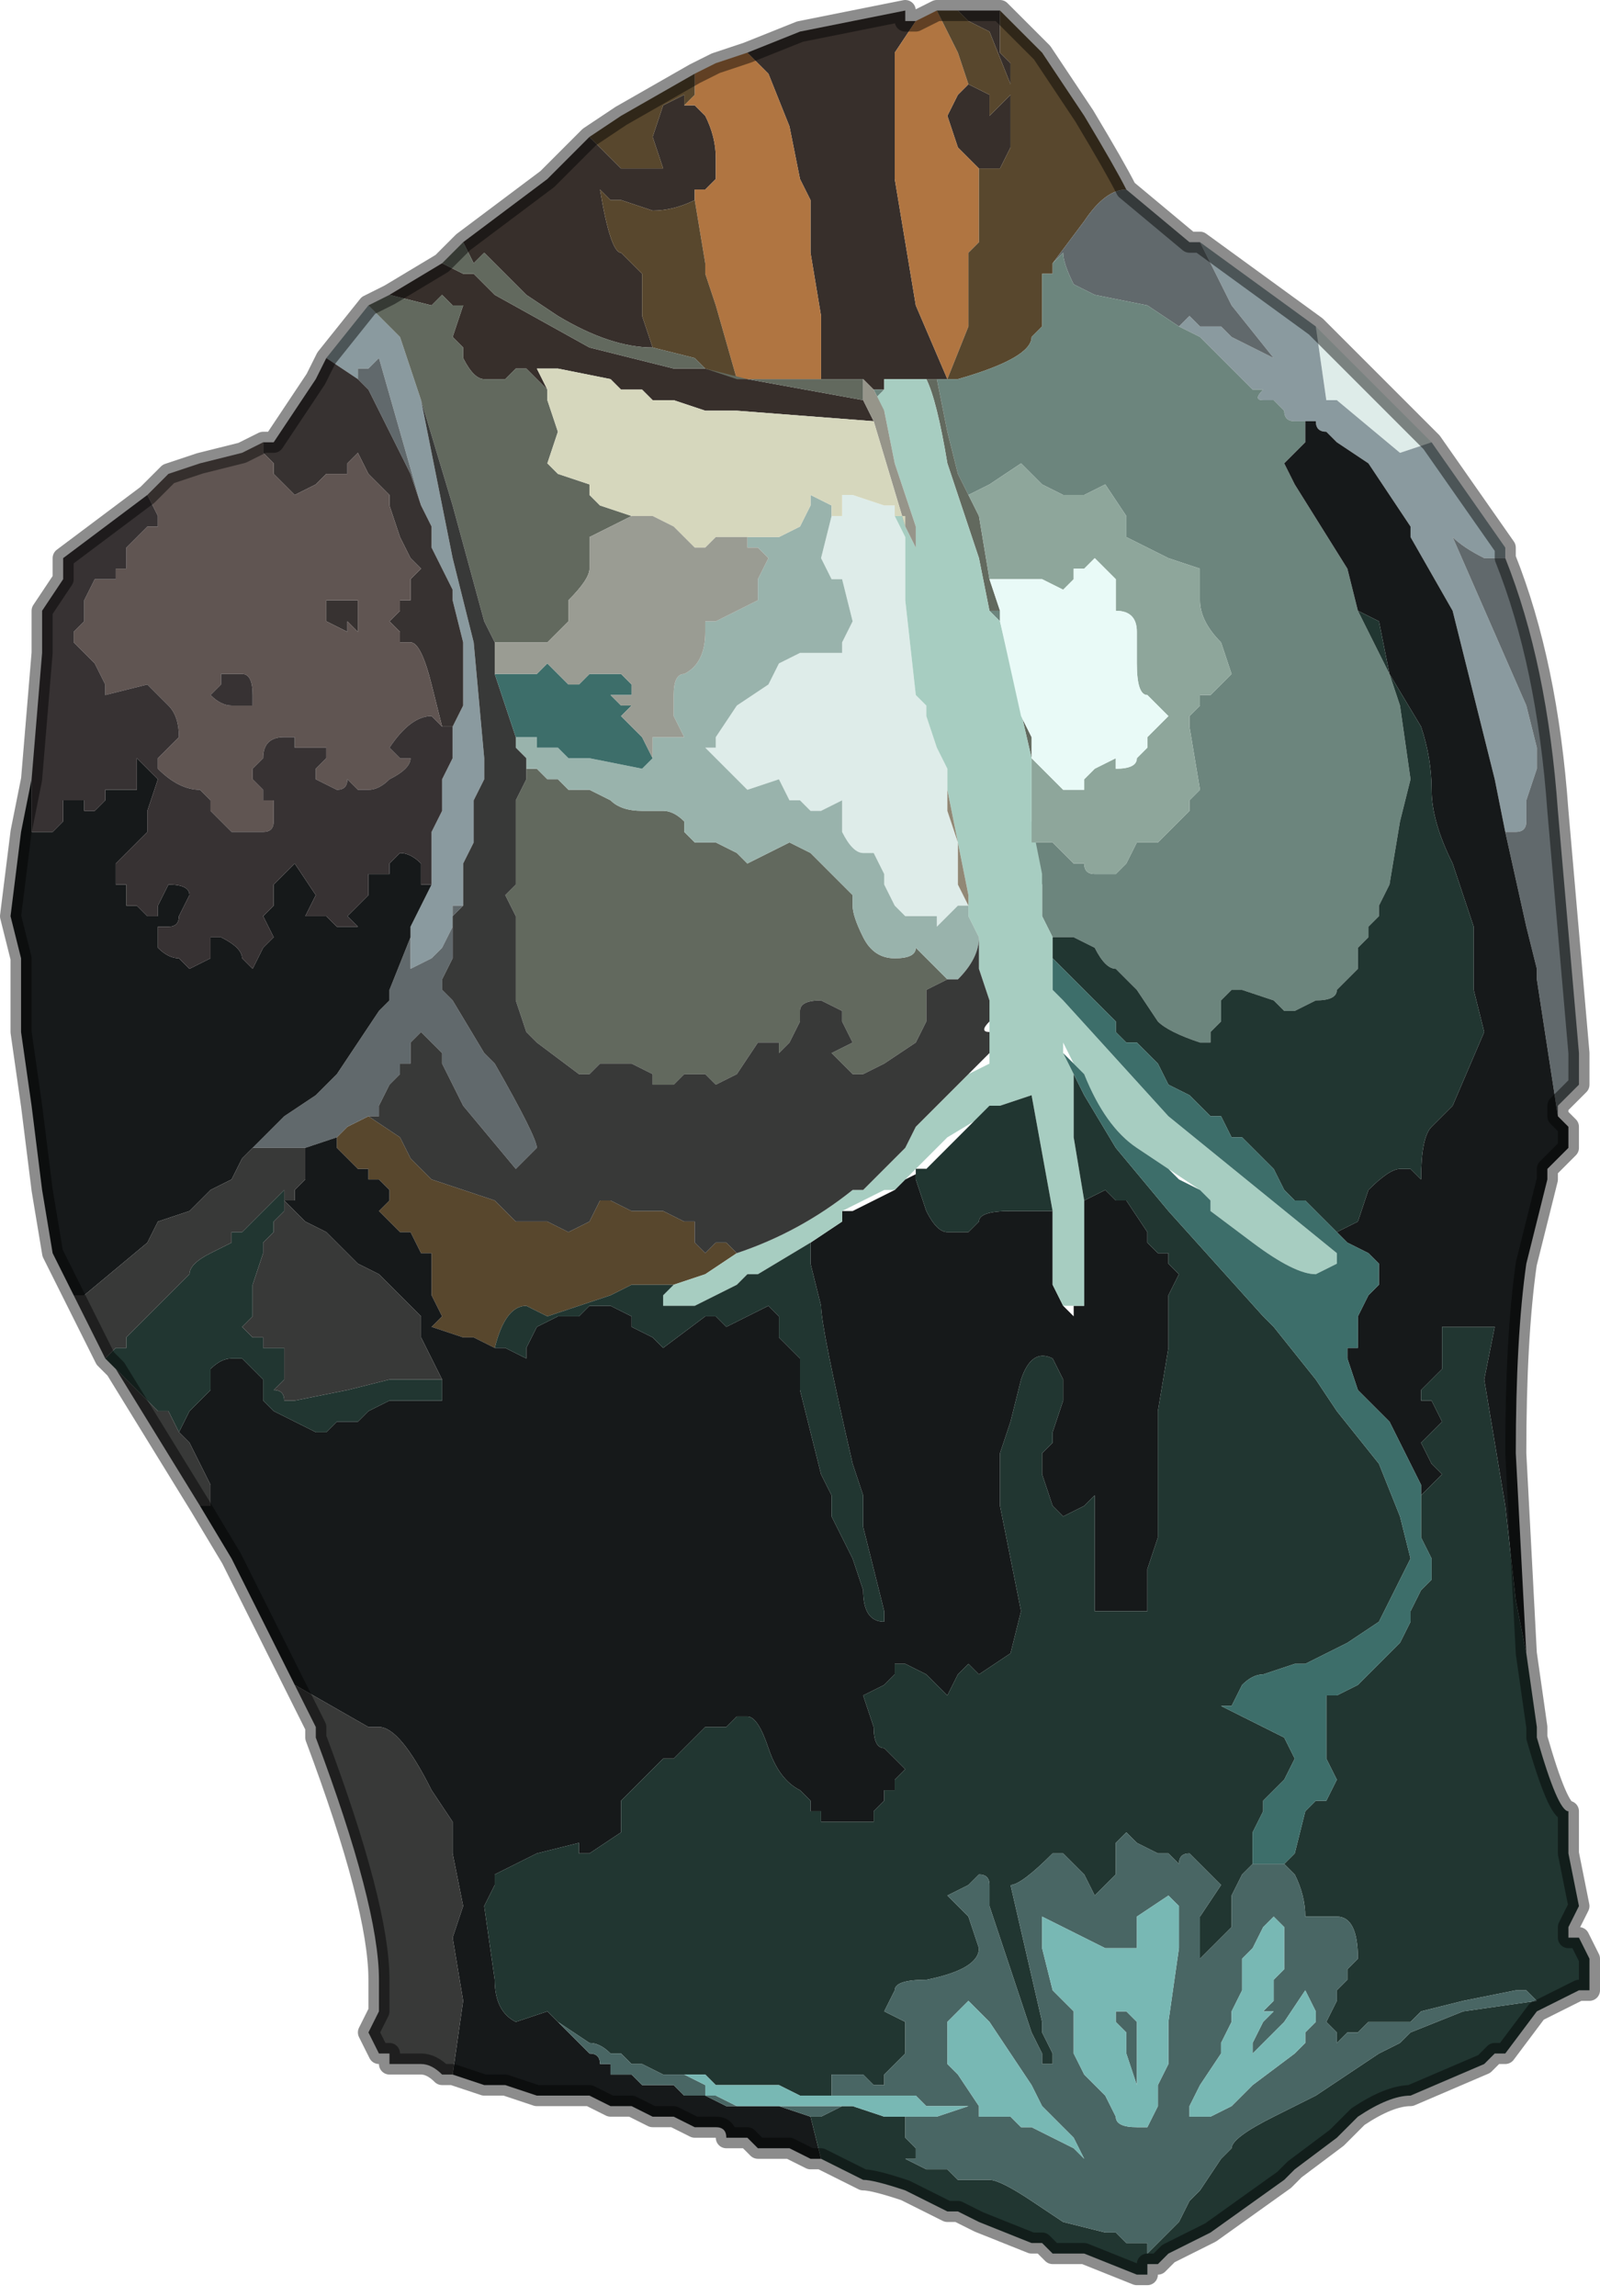 <?xml version="1.0" encoding="UTF-8" standalone="no"?>
<svg xmlns:xlink="http://www.w3.org/1999/xlink" height="10.9px" width="7.6px" xmlns="http://www.w3.org/2000/svg">
  <g transform="matrix(1.0, 0.0, 0.0, 1.0, 3.75, 5.15)">
    <path d="M0.6 -5.05 L0.6 -5.05 0.5 -4.9 0.5 -4.6 0.5 -4.3 0.55 -4.0 0.55 -4.0 0.6 -3.7 0.75 -3.35 0.7 -3.35 0.65 -3.35 0.6 -3.35 0.55 -3.35 0.45 -3.35 0.45 -3.3 0.4 -3.3 0.4 -3.3 0.35 -3.35 0.15 -3.35 0.15 -3.65 0.1 -3.95 0.1 -4.2 0.05 -4.3 0.0 -4.55 -0.1 -4.8 -0.2 -4.9 0.05 -5.0 0.55 -5.1 0.55 -5.05 0.6 -5.05 M0.9 -4.35 L0.9 -4.35 0.85 -4.4 0.8 -4.45 0.75 -4.6 0.8 -4.7 0.85 -4.75 0.95 -4.7 0.95 -4.6 1.05 -4.7 1.05 -4.6 1.05 -4.55 1.05 -4.45 1.0 -4.35 0.95 -4.35 0.95 -4.35 0.9 -4.35 M0.8 -5.1 L0.9 -5.1 0.95 -5.1 1.0 -5.1 1.0 -5.0 1.0 -4.9 1.05 -4.85 1.05 -4.75 0.95 -5.0 0.85 -5.05 0.8 -5.1 M-1.9 -3.75 L-1.65 -3.9 -1.55 -3.85 -1.55 -3.85 -1.5 -3.85 -1.4 -3.75 -0.95 -3.5 -0.55 -3.4 -0.4 -3.4 -0.2 -3.35 0.35 -3.25 0.4 -3.15 -0.25 -3.2 -0.4 -3.2 -0.55 -3.25 -0.55 -3.25 -0.6 -3.25 -0.65 -3.25 Q-0.65 -3.25 -0.7 -3.3 L-0.75 -3.3 -0.8 -3.3 -0.85 -3.35 -1.1 -3.4 Q-1.15 -3.4 -1.2 -3.4 L-1.2 -3.4 -1.15 -3.3 -1.15 -3.3 -1.2 -3.35 -1.25 -3.4 -1.3 -3.4 -1.35 -3.35 -1.35 -3.35 -1.45 -3.35 Q-1.5 -3.35 -1.55 -3.45 L-1.55 -3.5 -1.6 -3.55 -1.55 -3.7 -1.55 -3.7 -1.6 -3.7 -1.65 -3.75 -1.7 -3.7 -1.9 -3.75 M-1.55 -4.0 L-1.35 -4.15 -1.15 -4.3 -0.95 -4.5 -0.9 -4.45 -0.85 -4.4 -0.8 -4.35 -0.7 -4.35 -0.65 -4.35 -0.6 -4.35 -0.65 -4.5 -0.6 -4.65 -0.5 -4.7 -0.5 -4.65 -0.45 -4.65 -0.4 -4.6 Q-0.35 -4.5 -0.35 -4.4 L-0.35 -4.3 -0.4 -4.25 -0.45 -4.25 -0.45 -4.2 Q-0.55 -4.15 -0.65 -4.15 L-0.8 -4.2 -0.85 -4.2 -0.9 -4.25 Q-0.85 -3.95 -0.8 -3.95 L-0.7 -3.85 -0.7 -3.65 -0.65 -3.5 -0.65 -3.5 Q-0.85 -3.5 -1.1 -3.65 L-1.25 -3.75 -1.3 -3.8 -1.35 -3.85 -1.4 -3.9 -1.4 -3.9 -1.45 -3.95 -1.5 -3.9 -1.55 -4.0" fill="#372f2b" fill-rule="evenodd" stroke="none"/>
    <path d="M0.6 -5.05 L0.7 -5.1 0.8 -4.9 0.85 -4.75 0.8 -4.7 0.75 -4.6 0.8 -4.45 0.85 -4.4 0.9 -4.35 0.9 -4.35 0.9 -4.35 0.9 -4.0 0.85 -3.95 0.85 -3.6 0.75 -3.35 0.6 -3.7 0.55 -4.0 0.55 -4.0 0.5 -4.3 0.5 -4.6 0.5 -4.9 0.6 -5.05 0.6 -5.05 M-0.45 -4.8 L-0.35 -4.85 -0.2 -4.9 -0.1 -4.8 0.0 -4.55 0.05 -4.3 0.1 -4.2 0.1 -3.95 0.15 -3.65 0.15 -3.35 -0.25 -3.35 -0.35 -3.7 -0.4 -3.85 -0.4 -3.9 -0.45 -4.2 -0.45 -4.25 -0.4 -4.25 -0.35 -4.3 -0.35 -4.4 Q-0.35 -4.5 -0.4 -4.6 L-0.45 -4.65 -0.5 -4.65 -0.45 -4.7 -0.45 -4.8" fill="#b07541" fill-rule="evenodd" stroke="none"/>
    <path d="M0.75 -3.35 L0.85 -3.6 0.85 -3.95 0.9 -4.0 0.9 -4.35 0.9 -4.35 0.95 -4.35 0.95 -4.35 1.0 -4.35 1.05 -4.45 1.05 -4.55 1.05 -4.6 1.05 -4.7 0.95 -4.6 0.95 -4.7 0.85 -4.75 0.8 -4.9 0.7 -5.1 0.8 -5.1 0.85 -5.05 0.95 -5.0 1.05 -4.75 1.05 -4.85 1.0 -4.9 1.0 -5.0 1.0 -5.1 1.2 -4.9 1.4 -4.6 Q1.55 -4.35 1.6 -4.25 L1.9 -4.0 1.6 -4.25 Q1.5 -4.25 1.4 -4.1 L1.25 -3.9 1.25 -3.9 1.25 -3.85 1.2 -3.85 1.2 -3.6 1.15 -3.55 1.15 -3.55 Q1.15 -3.45 0.8 -3.35 L0.75 -3.35 M-0.95 -4.5 L-0.8 -4.6 -0.45 -4.8 -0.45 -4.7 -0.5 -4.65 -0.5 -4.7 -0.6 -4.65 -0.65 -4.5 -0.6 -4.35 -0.65 -4.35 -0.7 -4.35 -0.8 -4.35 -0.85 -4.4 -0.9 -4.45 -0.95 -4.5 M-0.25 0.8 L-0.4 0.9 -0.55 0.95 -0.55 0.95 -0.65 0.95 -0.75 0.95 -0.85 1.0 -1.0 1.05 -1.15 1.1 -1.25 1.05 Q-1.35 1.05 -1.4 1.25 L-1.4 1.25 -1.5 1.2 -1.55 1.2 -1.7 1.15 -1.65 1.1 -1.65 1.1 -1.7 1.0 -1.7 0.9 -1.7 0.8 -1.75 0.8 -1.8 0.7 -1.85 0.7 -1.95 0.6 -1.9 0.55 -1.9 0.5 -1.95 0.45 -2.0 0.45 -2.0 0.4 -2.05 0.4 -2.05 0.4 -2.05 0.4 -2.15 0.3 -2.15 0.25 -2.1 0.2 -2.0 0.15 -1.85 0.25 -1.8 0.35 -1.7 0.45 -1.4 0.55 -1.3 0.65 -1.2 0.65 -1.15 0.65 -1.05 0.7 -0.95 0.65 -0.9 0.55 -0.9 0.55 -0.85 0.55 -0.75 0.6 -0.75 0.6 -0.6 0.6 -0.5 0.65 -0.5 0.65 -0.45 0.65 -0.45 0.75 -0.4 0.8 -0.4 0.8 -0.35 0.75 -0.3 0.75 -0.25 0.8 M-0.45 -4.2 L-0.4 -3.9 -0.4 -3.85 -0.35 -3.7 -0.25 -3.35 -0.4 -3.4 -0.45 -3.45 -0.65 -3.5 -0.7 -3.65 -0.7 -3.85 -0.8 -3.95 Q-0.85 -3.95 -0.9 -4.25 L-0.85 -4.2 -0.8 -4.2 -0.65 -4.15 Q-0.55 -4.15 -0.45 -4.2" fill="#58472d" fill-rule="evenodd" stroke="none"/>
    <path d="M2.5 -3.6 L2.6 -3.5 3.05 -3.05 2.9 -3.0 2.6 -3.25 Q2.55 -3.25 2.55 -3.25 L2.5 -3.6 M0.5 -2.7 L0.55 -2.6 0.55 -2.45 0.55 -2.3 0.6 -1.85 0.65 -1.8 0.65 -1.75 0.7 -1.6 0.75 -1.5 0.75 -1.4 0.75 -1.3 0.8 -1.15 Q0.8 -1.05 0.8 -0.95 L0.85 -0.85 0.8 -0.85 0.7 -0.75 0.7 -0.8 0.65 -0.8 0.55 -0.8 Q0.55 -0.8 0.5 -0.85 L0.45 -0.95 0.45 -1.0 0.4 -1.1 Q0.35 -1.1 0.35 -1.1 L0.35 -1.1 Q0.3 -1.1 0.25 -1.2 L0.25 -1.35 0.15 -1.3 0.1 -1.3 0.1 -1.3 0.05 -1.35 0.0 -1.35 -0.05 -1.45 -0.2 -1.4 -0.3 -1.5 -0.3 -1.5 -0.4 -1.6 -0.35 -1.6 -0.35 -1.65 -0.25 -1.8 -0.1 -1.9 -0.05 -2.0 0.05 -2.05 0.15 -2.05 0.25 -2.05 0.25 -2.1 0.3 -2.2 0.25 -2.4 0.2 -2.4 0.15 -2.5 0.2 -2.7 0.25 -2.7 0.25 -2.8 0.3 -2.8 0.45 -2.75 0.45 -2.75 0.5 -2.75 0.5 -2.7" fill="#deece9" fill-rule="evenodd" stroke="none"/>
    <path d="M1.95 -4.0 L2.5 -3.6 2.55 -3.25 Q2.55 -3.25 2.6 -3.25 L2.9 -3.0 3.05 -3.05 3.4 -2.55 3.4 -2.5 3.3 -2.5 Q3.2 -2.55 3.15 -2.6 L3.5 -1.8 3.55 -1.6 3.55 -1.5 3.5 -1.35 3.5 -1.25 Q3.5 -1.2 3.45 -1.2 L3.4 -1.2 3.35 -1.45 3.25 -1.85 3.15 -2.25 2.95 -2.6 2.95 -2.65 2.75 -2.95 2.6 -3.05 2.55 -3.1 2.55 -3.1 Q2.5 -3.1 2.5 -3.15 L2.45 -3.15 2.4 -3.15 Q2.35 -3.15 2.35 -3.2 L2.35 -3.2 2.3 -3.25 2.25 -3.25 Q2.2 -3.25 2.25 -3.3 L2.2 -3.3 2.1 -3.4 1.95 -3.55 1.85 -3.6 1.9 -3.65 1.95 -3.6 2.0 -3.6 2.05 -3.6 2.1 -3.55 2.3 -3.45 2.1 -3.7 1.95 -4.0 M-2.2 -3.45 L-2.0 -3.7 -1.85 -3.55 -1.85 -3.55 -1.75 -3.25 -1.65 -2.75 -1.6 -2.5 -1.5 -2.1 -1.45 -1.55 -1.45 -1.45 -1.5 -1.35 -1.5 -1.25 -1.5 -1.15 -1.55 -1.05 -1.55 -0.9 -1.55 -0.85 -1.6 -0.85 -1.6 -0.75 -1.65 -0.65 -1.7 -0.6 -1.8 -0.55 -1.8 -0.6 -1.8 -0.75 -1.75 -0.85 -1.7 -0.95 -1.7 -1.2 -1.65 -1.3 -1.65 -1.3 -1.65 -1.45 -1.6 -1.55 -1.6 -1.7 -1.55 -1.8 -1.55 -2.1 -1.6 -2.3 -1.6 -2.35 -1.7 -2.55 -1.7 -2.65 -1.7 -2.65 -1.75 -2.75 -1.75 -2.75 -1.95 -3.45 -2.0 -3.4 -2.0 -3.4 -2.05 -3.4 -2.05 -3.35 -2.2 -3.45" fill="#8a9a9f" fill-rule="evenodd" stroke="none"/>
    <path d="M1.9 -4.0 L1.95 -4.0 2.1 -3.7 2.3 -3.45 2.1 -3.55 2.05 -3.6 2.0 -3.6 1.95 -3.6 1.9 -3.65 1.85 -3.6 1.7 -3.7 1.45 -3.75 Q1.45 -3.75 1.35 -3.8 1.3 -3.9 1.3 -3.95 L1.25 -3.9 1.4 -4.1 Q1.5 -4.25 1.6 -4.25 L1.9 -4.0 M3.4 -2.5 Q3.6 -2.0 3.65 -1.3 L3.75 -0.15 3.75 -0.05 3.75 0.0 3.65 0.1 3.65 0.15 3.55 -0.5 3.55 -0.55 3.5 -0.75 3.4 -1.2 3.45 -1.2 Q3.5 -1.2 3.5 -1.25 L3.5 -1.35 3.55 -1.5 3.55 -1.6 3.5 -1.8 3.15 -2.6 Q3.2 -2.55 3.3 -2.5 L3.4 -2.5 M-1.55 -0.85 L-1.6 -0.8 -1.6 -0.6 -1.65 -0.5 -1.65 -0.45 -1.6 -0.4 -1.45 -0.15 -1.4 -0.1 Q-1.2 0.25 -1.2 0.3 L-1.25 0.35 -1.3 0.4 -1.55 0.1 -1.65 -0.1 -1.65 -0.15 -1.75 -0.25 -1.8 -0.2 -1.8 -0.15 -1.8 -0.1 -1.85 -0.1 -1.85 -0.05 -1.9 0.0 -1.95 0.1 -1.95 0.15 -2.0 0.15 -2.1 0.2 -2.15 0.25 -2.3 0.3 -2.5 0.3 -2.55 0.3 -2.5 0.25 -2.4 0.15 -2.25 0.05 -2.15 -0.05 -2.15 -0.05 -2.05 -0.2 -1.95 -0.35 -1.9 -0.4 -1.9 -0.45 -1.8 -0.7 -1.8 -0.75 -1.8 -0.6 -1.8 -0.55 -1.7 -0.6 -1.65 -0.65 -1.6 -0.75 -1.6 -0.85 -1.55 -0.85 M-2.05 -3.4 L-2.0 -3.4 -2.0 -3.4 -1.95 -3.45 -1.75 -2.75 -1.75 -2.75 -1.7 -2.65 -1.7 -2.65 -1.75 -2.75 -1.8 -2.9 -2.0 -3.3 -2.05 -3.35 -2.05 -3.4" fill="#61696c" fill-rule="evenodd" stroke="none"/>
    <path d="M1.85 -3.6 L1.95 -3.55 2.1 -3.4 2.2 -3.3 2.25 -3.3 Q2.2 -3.25 2.25 -3.25 L2.3 -3.25 2.35 -3.2 2.35 -3.2 Q2.35 -3.15 2.4 -3.15 L2.45 -3.15 2.45 -3.05 2.4 -3.0 2.35 -2.95 2.4 -2.85 2.65 -2.45 2.7 -2.25 2.8 -2.05 2.85 -1.95 2.9 -1.8 2.95 -1.45 2.9 -1.25 2.85 -0.95 2.8 -0.85 2.8 -0.8 2.75 -0.75 2.75 -0.7 2.7 -0.65 2.7 -0.55 2.6 -0.45 Q2.6 -0.4 2.5 -0.4 L2.4 -0.35 2.35 -0.35 2.3 -0.4 2.15 -0.45 2.1 -0.45 2.05 -0.4 2.05 -0.4 2.05 -0.3 2.0 -0.25 2.0 -0.2 1.95 -0.2 Q1.8 -0.25 1.75 -0.3 L1.65 -0.45 1.6 -0.5 1.55 -0.55 Q1.5 -0.55 1.45 -0.65 L1.35 -0.7 1.25 -0.7 1.25 -0.7 1.2 -0.8 1.2 -0.95 1.15 -1.15 1.25 -1.15 1.35 -1.05 1.4 -1.05 Q1.4 -1.0 1.45 -1.0 L1.55 -1.0 1.6 -1.05 1.65 -1.15 1.75 -1.15 1.8 -1.2 1.9 -1.3 1.9 -1.35 1.95 -1.4 1.9 -1.7 1.9 -1.75 1.95 -1.8 1.95 -1.85 2.0 -1.85 2.05 -1.9 2.1 -1.95 2.1 -1.95 2.05 -2.1 Q1.95 -2.2 1.95 -2.3 L1.95 -2.45 1.8 -2.5 1.6 -2.6 1.6 -2.7 1.5 -2.85 1.4 -2.8 1.3 -2.8 1.2 -2.85 1.1 -2.95 0.95 -2.85 0.85 -2.8 0.8 -2.9 0.75 -3.1 0.7 -3.35 0.75 -3.35 0.8 -3.35 Q1.15 -3.45 1.15 -3.55 L1.15 -3.55 1.2 -3.6 1.2 -3.85 1.25 -3.85 1.25 -3.9 1.25 -3.9 1.3 -3.95 Q1.3 -3.9 1.35 -3.8 1.45 -3.75 1.45 -3.75 L1.7 -3.7 1.85 -3.6 M0.4 -3.3 L0.4 -3.3 0.45 -3.3 0.4 -3.25 0.45 -3.2 0.4 -3.3 M1.15 -1.3 L1.15 -1.3 1.15 -1.25 1.15 -1.35 1.15 -1.3 M0.95 -2.25 L1.0 -2.25 1.0 -2.2 1.0 -2.2 0.95 -2.25 M1.15 -1.25 L1.15 -1.25" fill="#6c857d" fill-rule="evenodd" stroke="none"/>
    <path d="M3.65 0.15 L3.7 0.2 3.7 0.3 3.65 0.35 3.6 0.4 3.6 0.45 3.5 0.85 Q3.45 1.2 3.45 1.75 L3.5 2.7 3.45 2.45 3.4 2.0 3.3 1.4 3.35 1.15 3.15 1.15 3.1 1.15 3.1 1.2 3.1 1.35 3.05 1.4 3.0 1.45 3.0 1.5 3.05 1.5 3.1 1.6 3.05 1.65 3.0 1.7 3.05 1.8 3.1 1.85 3.0 1.95 3.0 1.9 2.85 1.6 2.7 1.45 2.65 1.3 2.65 1.25 Q2.65 1.25 2.7 1.25 L2.7 1.2 2.7 1.1 2.75 1.0 2.8 0.95 2.8 0.85 2.75 0.8 2.65 0.75 2.6 0.7 2.7 0.65 2.75 0.5 Q2.85 0.4 2.9 0.4 L2.95 0.4 3.0 0.45 Q3.0 0.25 3.05 0.2 L3.15 0.1 3.3 -0.25 3.25 -0.45 3.25 -0.75 3.15 -1.05 Q3.05 -1.25 3.05 -1.4 3.05 -1.55 3.0 -1.7 L2.85 -1.95 2.8 -2.2 2.7 -2.25 2.65 -2.45 2.4 -2.85 2.35 -2.95 2.4 -3.0 2.45 -3.05 2.45 -3.15 2.5 -3.15 Q2.5 -3.1 2.55 -3.1 L2.55 -3.1 2.6 -3.05 2.75 -2.95 2.95 -2.65 2.95 -2.6 3.15 -2.25 3.25 -1.85 3.35 -1.45 3.4 -1.2 3.5 -0.75 3.55 -0.55 3.55 -0.5 3.65 0.15 M0.15 5.1 L0.1 5.1 0.0 5.05 -0.05 5.05 -0.15 5.05 -0.2 5.0 -0.3 5.0 Q-0.3 4.95 -0.35 4.95 L-0.35 4.95 -0.45 4.95 -0.55 4.9 -0.6 4.9 -0.65 4.9 -0.75 4.85 -0.8 4.85 -0.85 4.85 -0.95 4.8 -1.1 4.8 -1.2 4.8 -1.35 4.75 -1.45 4.75 -1.6 4.7 -1.6 4.7 -1.55 4.35 -1.6 4.05 -1.55 3.9 -1.6 3.65 -1.6 3.5 -1.7 3.35 Q-1.85 3.05 -1.95 3.05 L-2.0 3.05 -2.35 2.85 -2.65 2.25 -2.8 2.0 -2.75 2.0 -2.75 1.9 -2.8 1.8 -2.85 1.7 -2.9 1.65 -2.85 1.55 -2.75 1.45 -2.75 1.35 Q-2.7 1.3 -2.65 1.3 -2.6 1.3 -2.6 1.3 L-2.55 1.35 -2.55 1.35 -2.5 1.4 -2.5 1.5 Q-2.5 1.5 -2.45 1.55 L-2.25 1.65 -2.25 1.65 -2.2 1.65 -2.15 1.6 -2.1 1.6 -2.05 1.6 -2.0 1.55 -1.9 1.5 -1.85 1.5 -1.7 1.5 -1.65 1.5 -1.65 1.4 -1.7 1.3 -1.75 1.2 -1.75 1.1 -1.9 0.95 -1.95 0.9 -1.95 0.9 -2.05 0.85 -2.2 0.7 -2.3 0.65 -2.35 0.6 -2.4 0.55 -2.35 0.55 -2.35 0.55 -2.35 0.5 -2.3 0.45 -2.3 0.35 -2.3 0.3 -2.15 0.25 -2.15 0.3 -2.05 0.4 -2.05 0.4 -2.05 0.4 -2.0 0.4 -2.0 0.45 -1.95 0.45 -1.9 0.5 -1.9 0.55 -1.95 0.6 -1.85 0.7 -1.8 0.7 -1.75 0.8 -1.7 0.8 -1.7 0.9 -1.7 1.0 -1.65 1.1 -1.65 1.1 -1.7 1.15 -1.55 1.2 -1.5 1.2 -1.4 1.25 -1.4 1.25 -1.35 1.25 -1.25 1.3 -1.25 1.3 -1.25 1.25 -1.2 1.15 -1.1 1.1 -1.0 1.1 -0.95 1.05 -0.9 1.05 -0.85 1.05 -0.75 1.1 -0.75 1.15 -0.65 1.2 -0.65 1.2 -0.6 1.25 -0.4 1.1 -0.35 1.1 -0.3 1.15 -0.2 1.1 -0.1 1.05 -0.05 1.1 Q-0.05 1.1 -0.05 1.2 L0.05 1.3 0.05 1.45 0.1 1.65 0.15 1.85 0.2 1.95 0.2 2.05 0.3 2.25 0.35 2.4 Q0.35 2.55 0.45 2.55 L0.45 2.5 0.35 2.1 0.35 1.95 0.3 1.8 Q0.15 1.15 0.15 1.05 L0.1 0.85 0.1 0.75 0.25 0.65 0.25 0.6 0.3 0.6 0.5 0.5 0.55 0.45 0.65 0.4 0.6 0.4 Q0.6 0.45 0.6 0.45 L0.65 0.6 Q0.7 0.7 0.75 0.7 L0.85 0.7 0.9 0.65 Q0.9 0.6 1.05 0.6 L1.15 0.6 1.25 0.6 1.25 0.7 1.25 0.95 1.3 1.05 1.35 1.1 1.35 1.05 1.4 1.05 1.4 0.95 1.4 0.8 1.4 0.55 1.5 0.5 Q1.5 0.5 1.55 0.55 L1.6 0.55 1.7 0.7 1.7 0.75 1.75 0.8 1.8 0.8 1.8 0.85 1.85 0.9 1.8 1.0 1.8 1.25 1.75 1.55 1.75 2.15 1.7 2.3 1.7 2.5 1.65 2.5 1.45 2.5 1.45 2.15 1.45 1.95 1.4 2.0 1.3 2.05 1.25 2.0 1.2 1.85 1.2 1.75 1.25 1.7 1.25 1.65 1.3 1.5 1.3 1.4 1.25 1.3 Q1.15 1.25 1.1 1.4 L1.05 1.6 1.0 1.75 1.0 2.0 1.05 2.25 1.1 2.5 1.05 2.7 0.9 2.8 0.85 2.75 0.85 2.75 0.8 2.8 0.75 2.9 0.65 2.8 0.55 2.75 0.5 2.75 0.5 2.8 0.45 2.85 0.35 2.9 0.4 3.05 Q0.4 3.15 0.45 3.15 L0.5 3.2 0.55 3.25 0.5 3.3 0.5 3.35 0.45 3.35 Q0.45 3.35 0.45 3.4 L0.4 3.45 0.4 3.5 0.35 3.5 0.15 3.5 0.15 3.45 0.1 3.45 0.1 3.4 0.05 3.35 Q-0.05 3.3 -0.1 3.15 -0.15 3.0 -0.2 3.0 L-0.25 3.0 -0.3 3.05 -0.35 3.05 -0.4 3.05 -0.45 3.1 -0.55 3.2 -0.6 3.2 -0.65 3.25 -0.7 3.3 -0.8 3.4 -0.8 3.55 -0.95 3.65 -1.0 3.65 -1.0 3.6 -1.2 3.65 Q-1.4 3.75 -1.4 3.75 L-1.4 3.8 -1.45 3.9 -1.4 4.25 Q-1.4 4.4 -1.3 4.45 L-1.15 4.4 -1.1 4.45 -1.1 4.45 -1.0 4.55 -0.95 4.6 Q-0.9 4.6 -0.9 4.65 L-0.9 4.65 -0.85 4.65 -0.85 4.7 -0.75 4.7 -0.7 4.75 -0.65 4.75 -0.55 4.75 -0.5 4.8 -0.45 4.8 -0.4 4.8 -0.4 4.8 -0.3 4.85 -0.25 4.85 -0.2 4.85 -0.2 4.85 -0.05 4.85 0.1 4.9 0.15 5.1 M-3.4 1.0 L-3.5 0.8 -3.55 0.5 -3.6 0.1 -3.65 -0.25 -3.65 -0.3 Q-3.65 -0.5 -3.65 -0.6 L-3.7 -0.8 -3.65 -1.2 -3.6 -1.45 -3.6 -1.3 -3.6 -1.25 -3.6 -1.2 -3.55 -1.2 -3.5 -1.2 Q-3.45 -1.25 -3.45 -1.25 L-3.45 -1.35 -3.35 -1.35 -3.35 -1.3 -3.3 -1.3 -3.25 -1.35 -3.25 -1.4 -3.1 -1.4 -3.1 -1.55 -3.05 -1.5 -3.05 -1.5 -3.0 -1.45 -3.05 -1.3 -3.05 -1.2 -3.15 -1.1 -3.2 -1.05 -3.2 -0.95 Q-3.15 -0.95 -3.15 -0.95 L-3.15 -0.9 -3.15 -0.85 -3.1 -0.85 -3.05 -0.8 -3.0 -0.8 -3.0 -0.85 -3.0 -0.85 -2.95 -0.95 -2.95 -0.95 Q-2.85 -0.95 -2.85 -0.9 L-2.9 -0.8 Q-2.9 -0.75 -2.95 -0.75 L-3.0 -0.75 -3.0 -0.65 Q-2.95 -0.6 -2.9 -0.6 L-2.85 -0.55 -2.75 -0.6 -2.75 -0.65 -2.75 -0.7 -2.7 -0.7 Q-2.6 -0.65 -2.6 -0.6 L-2.6 -0.6 -2.55 -0.55 -2.5 -0.65 -2.45 -0.7 -2.5 -0.8 -2.45 -0.85 -2.45 -0.95 -2.4 -1.0 -2.35 -1.05 -2.35 -1.05 -2.25 -0.9 -2.3 -0.8 Q-2.25 -0.8 -2.2 -0.8 L-2.15 -0.75 -2.1 -0.75 -2.05 -0.75 -2.1 -0.8 -2.05 -0.85 -2.0 -0.9 -2.0 -1.0 -1.9 -1.0 -1.9 -1.05 -1.85 -1.1 Q-1.8 -1.1 -1.75 -1.05 -1.75 -1.0 -1.75 -0.95 L-1.7 -0.95 -1.75 -0.85 -1.8 -0.75 -1.8 -0.7 -1.9 -0.45 -1.9 -0.4 -1.95 -0.35 -2.05 -0.2 -2.15 -0.05 -2.15 -0.05 -2.25 0.05 -2.4 0.15 -2.5 0.25 -2.55 0.3 -2.6 0.35 -2.65 0.45 -2.75 0.5 -2.8 0.55 -2.85 0.6 -3.0 0.65 -3.05 0.75 -3.35 1.0 -3.4 1.0 -3.4 1.0" fill="#16191a" fill-rule="evenodd" stroke="none"/>
    <path d="M-2.0 -3.7 L-2.0 -3.7 -1.9 -3.75 -1.7 -3.7 -1.65 -3.75 -1.6 -3.7 -1.55 -3.7 -1.55 -3.7 -1.6 -3.55 -1.55 -3.5 -1.55 -3.45 Q-1.5 -3.35 -1.45 -3.35 L-1.35 -3.35 -1.35 -3.35 -1.3 -3.4 -1.25 -3.4 -1.2 -3.35 -1.15 -3.3 -1.15 -3.3 -1.15 -3.25 -1.1 -3.1 -1.15 -2.95 -1.15 -2.95 -1.1 -2.9 -1.1 -2.9 -0.95 -2.85 -0.95 -2.8 -0.9 -2.75 -0.75 -2.7 -0.85 -2.65 -0.95 -2.6 -0.95 -2.45 Q-0.95 -2.4 -1.05 -2.3 L-1.05 -2.2 -1.1 -2.15 -1.15 -2.1 -1.2 -2.1 -1.25 -2.1 -1.4 -2.1 -1.4 -2.1 -1.45 -2.2 -1.6 -2.75 -1.75 -3.25 -1.75 -3.25 -1.85 -3.55 -1.85 -3.55 -2.0 -3.7 M-1.65 -3.9 L-1.55 -4.0 -1.5 -3.9 -1.45 -3.95 -1.4 -3.9 -1.4 -3.9 -1.35 -3.85 -1.3 -3.8 -1.25 -3.75 -1.1 -3.65 Q-0.85 -3.5 -0.65 -3.5 L-0.65 -3.5 -0.45 -3.45 -0.4 -3.4 -0.25 -3.35 0.15 -3.35 0.35 -3.35 0.35 -3.25 -0.2 -3.35 -0.4 -3.4 -0.55 -3.4 -0.95 -3.5 -1.4 -3.75 -1.5 -3.85 -1.55 -3.85 -1.55 -3.85 -1.65 -3.9 M0.65 -3.35 L0.7 -3.35 0.75 -3.1 0.8 -2.9 0.85 -2.8 0.9 -2.7 0.9 -2.7 0.95 -2.4 1.0 -2.25 0.95 -2.25 0.9 -2.5 0.85 -2.65 0.75 -2.95 Q0.7 -3.25 0.65 -3.35 M1.15 -1.15 L1.2 -0.95 1.2 -0.8 1.2 -1.0 1.15 -1.15 M1.15 -1.4 L1.15 -1.3 1.15 -1.2 1.15 -1.25 1.15 -1.3 1.15 -1.35 1.15 -1.4 M1.0 -2.2 L1.1 -1.75 1.15 -1.65 1.15 -1.55 1.0 -2.2 1.0 -2.2 M-1.25 -1.5 L-1.25 -1.5 -1.2 -1.5 -1.15 -1.45 -1.15 -1.45 -1.1 -1.45 -1.05 -1.4 -1.05 -1.4 -1.0 -1.4 -0.95 -1.4 -0.85 -1.35 Q-0.8 -1.3 -0.7 -1.3 L-0.6 -1.3 Q-0.55 -1.3 -0.5 -1.25 L-0.5 -1.2 -0.45 -1.15 -0.4 -1.15 -0.35 -1.15 -0.25 -1.1 -0.2 -1.05 -0.1 -1.1 0.0 -1.15 0.1 -1.1 0.2 -1.0 0.2 -1.0 0.25 -0.95 0.3 -0.9 0.3 -0.85 Q0.3 -0.8 0.35 -0.7 0.4 -0.6 0.5 -0.6 0.6 -0.6 0.6 -0.65 L0.6 -0.65 0.7 -0.55 0.75 -0.5 0.65 -0.45 0.65 -0.3 0.6 -0.2 0.45 -0.1 0.35 -0.05 0.35 -0.05 0.3 -0.05 0.25 -0.1 0.2 -0.15 0.3 -0.2 0.25 -0.3 0.25 -0.35 0.15 -0.4 Q0.05 -0.4 0.05 -0.35 L0.05 -0.3 0.0 -0.2 -0.05 -0.15 -0.05 -0.2 -0.1 -0.2 -0.15 -0.2 -0.15 -0.2 -0.25 -0.05 -0.35 0.0 -0.4 -0.05 -0.4 -0.05 -0.5 -0.05 -0.55 0.0 -0.65 0.0 -0.65 -0.05 -0.75 -0.1 -0.8 -0.1 -0.9 -0.1 -0.95 -0.05 -1.0 -0.05 -1.2 -0.2 -1.25 -0.25 -1.3 -0.4 -1.3 -0.6 -1.3 -0.8 -1.35 -0.9 -1.3 -0.95 -1.3 -1.2 -1.3 -1.3 -1.3 -1.35 -1.25 -1.45 -1.25 -1.5" fill="#62695e" fill-rule="evenodd" stroke="none"/>
    <path d="M0.45 -3.3 L0.45 -3.35 0.55 -3.35 0.6 -3.35 0.65 -3.35 Q0.7 -3.25 0.75 -2.95 L0.85 -2.65 0.9 -2.5 0.95 -2.25 1.0 -2.2 1.15 -1.55 1.15 -1.4 1.15 -1.35 1.15 -1.25 1.2 -1.0 1.2 -0.8 1.25 -0.7 1.25 -0.6 1.25 -0.45 1.3 -0.4 1.3 -0.4 1.8 0.15 2.6 0.8 2.6 0.85 2.5 0.9 Q2.4 0.9 2.2 0.75 L2.0 0.6 2.0 0.55 1.95 0.5 1.8 0.4 1.65 0.3 Q1.5 0.2 1.4 -0.05 L1.35 -0.1 1.3 -0.2 1.3 -0.15 1.35 -0.05 1.35 0.25 1.4 0.55 1.4 0.8 1.4 0.95 1.4 1.05 1.35 1.05 1.3 1.05 1.25 0.95 1.25 0.7 1.25 0.6 1.15 0.05 1.0 0.1 0.75 0.25 0.55 0.45 0.5 0.5 0.45 0.5 0.25 0.6 0.25 0.65 0.1 0.75 -0.15 0.9 -0.2 0.9 -0.2 0.9 -0.25 0.95 -0.45 1.05 -0.6 1.05 -0.6 1.0 -0.55 0.95 -0.4 0.9 -0.25 0.8 Q0.05 0.7 0.3 0.5 L0.35 0.5 0.55 0.3 0.6 0.2 0.65 0.15 0.7 0.1 0.85 -0.05 0.95 -0.1 0.95 -0.15 0.95 -0.25 0.95 -0.3 0.95 -0.35 0.95 -0.4 0.9 -0.55 0.9 -0.7 0.85 -0.8 0.85 -0.9 0.75 -1.4 0.75 -1.5 0.7 -1.6 0.65 -1.75 0.65 -1.8 0.6 -1.85 0.55 -2.3 0.55 -2.45 0.55 -2.6 0.5 -2.7 0.5 -2.7 0.55 -2.7 0.55 -2.65 0.6 -2.55 0.6 -2.65 0.5 -2.95 0.45 -3.2 0.4 -3.25 0.45 -3.3 M1.15 -1.55 L1.15 -1.55 M1.0 -0.1 L1.0 -0.1 1.0 -0.1 M1.1 -0.05 L1.1 -0.05 1.05 -0.05 1.05 -0.05 1.1 -0.05" fill="#a7cdc1" fill-rule="evenodd" stroke="none"/>
    <path d="M0.35 -3.35 L0.4 -3.3 0.45 -3.2 0.5 -2.95 0.6 -2.65 0.6 -2.55 0.55 -2.65 0.4 -3.15 0.35 -3.25 0.35 -3.35" fill="#96958a" fill-rule="evenodd" stroke="none"/>
    <path d="M0.85 -0.9 L0.85 -0.8 0.9 -0.7 0.9 -0.7 Q0.9 -0.6 0.8 -0.5 L0.75 -0.5 0.7 -0.55 0.6 -0.65 0.6 -0.65 Q0.6 -0.6 0.5 -0.6 0.4 -0.6 0.35 -0.7 0.3 -0.8 0.3 -0.85 L0.3 -0.9 0.25 -0.95 0.2 -1.0 0.2 -1.0 0.1 -1.1 0.0 -1.15 -0.1 -1.1 -0.2 -1.05 -0.25 -1.1 -0.35 -1.15 -0.4 -1.15 -0.45 -1.15 -0.5 -1.2 -0.5 -1.25 Q-0.55 -1.3 -0.6 -1.3 L-0.7 -1.3 Q-0.8 -1.3 -0.85 -1.35 L-0.95 -1.4 -1.0 -1.4 -1.05 -1.4 -1.05 -1.4 -1.1 -1.45 -1.15 -1.45 -1.15 -1.45 -1.2 -1.5 -1.25 -1.5 -1.25 -1.5 -1.25 -1.55 -1.3 -1.6 -1.3 -1.65 -1.2 -1.65 -1.2 -1.6 -1.15 -1.6 -1.15 -1.6 -1.1 -1.6 -1.05 -1.55 -1.05 -1.55 -1.0 -1.55 -1.0 -1.55 -0.95 -1.55 -0.95 -1.55 -0.7 -1.5 -0.65 -1.55 -0.65 -1.65 -0.55 -1.65 -0.55 -1.65 -0.5 -1.65 -0.55 -1.75 -0.55 -1.85 Q-0.55 -1.95 -0.5 -1.95 -0.4 -2.0 -0.4 -2.15 L-0.4 -2.2 -0.35 -2.2 -0.25 -2.25 -0.15 -2.3 -0.15 -2.4 -0.1 -2.5 -0.1 -2.5 -0.15 -2.55 -0.2 -2.55 -0.2 -2.6 -0.05 -2.6 0.05 -2.65 0.1 -2.75 0.1 -2.8 0.2 -2.75 0.2 -2.7 0.15 -2.5 0.2 -2.4 0.25 -2.4 0.3 -2.2 0.25 -2.1 0.25 -2.05 0.15 -2.05 0.05 -2.05 -0.05 -2.0 -0.1 -1.9 -0.25 -1.8 -0.35 -1.65 -0.35 -1.6 -0.4 -1.6 -0.3 -1.5 -0.3 -1.5 -0.2 -1.4 -0.05 -1.45 0.0 -1.35 0.05 -1.35 0.1 -1.3 0.1 -1.3 0.15 -1.3 0.25 -1.35 0.25 -1.2 Q0.3 -1.1 0.35 -1.1 L0.35 -1.1 Q0.35 -1.1 0.4 -1.1 L0.45 -1.0 0.45 -0.95 0.5 -0.85 Q0.55 -0.8 0.55 -0.8 L0.65 -0.8 0.7 -0.8 0.7 -0.75 0.8 -0.85 0.85 -0.85 0.85 -0.9" fill="#99b3ac" fill-rule="evenodd" stroke="none"/>
    <path d="M0.55 -2.65 L0.55 -2.7 0.5 -2.7 0.5 -2.7 0.5 -2.75 0.45 -2.75 0.45 -2.75 0.3 -2.8 0.25 -2.8 0.25 -2.7 0.2 -2.7 0.2 -2.75 0.1 -2.8 0.1 -2.75 0.05 -2.65 -0.05 -2.6 -0.2 -2.6 -0.25 -2.6 -0.35 -2.6 -0.4 -2.55 -0.45 -2.55 -0.55 -2.65 -0.65 -2.7 -0.75 -2.7 -0.9 -2.75 -0.95 -2.8 -0.95 -2.85 -1.1 -2.9 -1.1 -2.9 -1.15 -2.95 -1.15 -2.95 -1.1 -3.1 -1.15 -3.25 -1.15 -3.3 -1.2 -3.4 -1.2 -3.4 Q-1.15 -3.4 -1.1 -3.4 L-0.85 -3.35 -0.8 -3.3 -0.75 -3.3 -0.7 -3.3 Q-0.65 -3.25 -0.65 -3.25 L-0.6 -3.25 -0.55 -3.25 -0.55 -3.25 -0.4 -3.2 -0.25 -3.2 0.4 -3.15 0.55 -2.65" fill="#d6d7bd" fill-rule="evenodd" stroke="none"/>
    <path d="M0.85 -2.8 L0.95 -2.85 1.1 -2.95 1.2 -2.85 1.3 -2.8 1.4 -2.8 1.5 -2.85 1.6 -2.7 1.6 -2.6 1.8 -2.5 1.95 -2.45 1.95 -2.3 Q1.95 -2.2 2.05 -2.1 L2.1 -1.95 2.1 -1.95 2.05 -1.9 2.0 -1.85 1.95 -1.85 1.95 -1.8 1.9 -1.75 1.9 -1.7 1.95 -1.4 1.9 -1.35 1.9 -1.3 1.8 -1.2 1.75 -1.15 1.65 -1.15 1.6 -1.05 1.55 -1.0 1.45 -1.0 Q1.4 -1.0 1.4 -1.05 L1.35 -1.05 1.25 -1.15 1.15 -1.15 1.15 -1.2 1.15 -1.3 1.15 -1.4 1.15 -1.55 1.2 -1.5 1.25 -1.45 1.3 -1.4 1.4 -1.4 1.4 -1.45 1.45 -1.5 1.55 -1.55 1.55 -1.55 Q1.55 -1.5 1.55 -1.5 1.65 -1.5 1.65 -1.55 L1.7 -1.6 1.7 -1.65 1.75 -1.7 1.75 -1.7 1.8 -1.75 1.75 -1.8 1.7 -1.85 Q1.65 -1.85 1.65 -2.0 L1.65 -2.15 Q1.65 -2.25 1.55 -2.25 L1.55 -2.25 1.55 -2.4 1.45 -2.5 1.4 -2.45 1.35 -2.45 1.35 -2.4 Q1.3 -2.35 1.3 -2.35 L1.2 -2.4 1.1 -2.4 0.95 -2.4 0.9 -2.7 0.9 -2.7 0.85 -2.8 M1.2 -1.5 L1.2 -1.5 M1.15 -1.3 L1.15 -1.3" fill="#8ea69b" fill-rule="evenodd" stroke="none"/>
    <path d="M0.95 -2.4 L1.1 -2.4 1.2 -2.4 1.3 -2.35 Q1.3 -2.35 1.35 -2.4 L1.35 -2.45 1.4 -2.45 1.45 -2.5 1.55 -2.4 1.55 -2.25 1.55 -2.25 Q1.65 -2.25 1.65 -2.15 L1.65 -2.0 Q1.65 -1.85 1.7 -1.85 L1.75 -1.8 1.8 -1.75 1.75 -1.7 1.75 -1.7 1.7 -1.65 1.7 -1.6 1.65 -1.55 Q1.65 -1.5 1.55 -1.5 1.55 -1.5 1.55 -1.55 L1.55 -1.55 1.45 -1.5 1.4 -1.45 1.4 -1.4 1.3 -1.4 1.25 -1.45 1.2 -1.5 1.15 -1.55 1.15 -1.65 1.1 -1.75 1.0 -2.2 1.0 -2.25 0.95 -2.4 M1.15 -1.55 L1.15 -1.55 M1.2 -1.5 L1.2 -1.5" fill="#e9faf7" fill-rule="evenodd" stroke="none"/>
    <path d="M3.5 2.7 L3.55 3.05 3.55 3.1 Q3.65 3.45 3.7 3.45 L3.7 3.65 3.75 3.9 3.7 4.0 3.7 4.05 3.75 4.05 3.8 4.15 3.8 4.3 3.75 4.3 3.55 4.4 3.4 4.6 3.35 4.6 3.3 4.65 2.95 4.8 Q2.85 4.8 2.7 4.9 L2.6 5.0 2.4 5.15 2.35 5.2 2.0 5.45 1.8 5.55 1.75 5.6 1.7 5.6 Q1.7 5.6 1.7 5.65 L1.65 5.65 1.4 5.55 1.25 5.55 1.2 5.5 1.15 5.5 0.9 5.4 0.8 5.35 0.75 5.35 0.55 5.25 Q0.4 5.2 0.35 5.2 L0.15 5.1 0.1 4.9 0.15 4.9 0.25 4.85 0.3 4.85 0.45 4.9 0.5 4.9 0.55 4.9 0.55 5.0 0.6 5.05 0.6 5.1 Q0.55 5.1 0.55 5.1 L0.65 5.15 0.75 5.15 0.8 5.2 0.9 5.2 0.95 5.2 Q1.0 5.2 1.15 5.3 L1.3 5.4 1.5 5.45 1.55 5.45 1.6 5.5 1.7 5.5 1.7 5.55 1.8 5.45 1.85 5.4 Q1.85 5.4 1.9 5.3 L1.95 5.25 2.05 5.1 2.1 5.05 Q2.1 5.0 2.3 4.9 L2.5 4.8 2.65 4.7 2.8 4.6 2.9 4.55 2.95 4.5 3.2 4.4 3.55 4.35 3.5 4.3 3.45 4.3 3.2 4.35 3.0 4.4 2.95 4.45 2.9 4.45 2.75 4.45 2.7 4.5 2.65 4.5 2.6 4.55 2.6 4.5 2.55 4.45 2.6 4.35 2.6 4.3 2.65 4.25 2.65 4.2 2.7 4.15 Q2.7 3.95 2.6 3.95 L2.55 3.95 2.5 3.95 2.45 3.95 Q2.45 3.85 2.4 3.75 L2.35 3.7 2.4 3.65 2.45 3.45 2.5 3.4 2.55 3.4 2.6 3.3 2.55 3.2 2.55 3.05 2.55 2.95 2.55 2.9 2.6 2.9 2.7 2.85 2.8 2.75 2.9 2.65 2.95 2.55 2.95 2.5 3.0 2.4 3.05 2.35 3.05 2.25 3.0 2.15 3.0 2.0 3.0 1.95 3.1 1.85 3.05 1.8 3.0 1.7 3.05 1.65 3.1 1.6 3.05 1.5 3.0 1.5 3.0 1.45 3.05 1.4 3.1 1.35 3.1 1.2 3.1 1.15 3.15 1.15 3.35 1.15 3.3 1.4 3.4 2.0 3.45 2.45 3.5 2.7 M-3.2 1.35 L-3.25 1.3 -3.25 1.3 -3.2 1.25 -3.15 1.25 -3.15 1.2 -3.1 1.15 -3.1 1.15 -3.05 1.1 -3.05 1.1 -3.0 1.05 -3.0 1.05 -2.9 0.95 -2.85 0.9 Q-2.85 0.85 -2.75 0.8 L-2.65 0.75 -2.65 0.7 -2.6 0.7 -2.4 0.5 -2.4 0.6 -2.45 0.65 -2.45 0.7 -2.5 0.75 -2.5 0.8 -2.55 0.95 -2.55 1.1 -2.6 1.15 -2.55 1.2 Q-2.5 1.2 -2.5 1.2 L-2.5 1.25 -2.4 1.25 -2.4 1.4 -2.45 1.45 Q-2.4 1.45 -2.4 1.5 L-2.4 1.5 -2.35 1.5 -2.1 1.45 -1.9 1.4 -1.65 1.4 -1.65 1.5 -1.7 1.5 -1.85 1.5 -1.9 1.5 -2.0 1.55 -2.05 1.6 -2.1 1.6 -2.15 1.6 -2.2 1.65 -2.25 1.65 -2.25 1.65 -2.45 1.55 Q-2.5 1.5 -2.5 1.5 L-2.5 1.4 -2.55 1.35 -2.55 1.35 -2.6 1.3 Q-2.6 1.3 -2.65 1.3 -2.7 1.3 -2.75 1.35 L-2.75 1.45 -2.85 1.55 -2.9 1.65 -2.95 1.55 -3.0 1.55 -3.15 1.4 -3.2 1.35 M2.7 -2.25 L2.8 -2.2 2.85 -1.95 3.0 -1.7 Q3.05 -1.55 3.05 -1.4 3.05 -1.25 3.15 -1.05 L3.25 -0.75 3.25 -0.45 3.3 -0.25 3.15 0.1 3.05 0.2 Q3.0 0.25 3.0 0.45 L2.95 0.4 2.9 0.4 Q2.85 0.4 2.75 0.5 L2.7 0.65 2.6 0.7 2.45 0.55 2.4 0.55 2.35 0.5 2.3 0.4 2.25 0.35 2.2 0.3 2.15 0.25 2.1 0.25 2.05 0.15 2.0 0.15 1.9 0.05 1.8 0.0 1.75 -0.1 1.65 -0.2 1.6 -0.2 1.55 -0.25 1.55 -0.3 1.45 -0.4 1.4 -0.45 1.35 -0.5 1.25 -0.6 1.25 -0.7 1.25 -0.7 1.35 -0.7 1.45 -0.65 Q1.5 -0.55 1.55 -0.55 L1.6 -0.5 1.65 -0.45 1.75 -0.3 Q1.8 -0.25 1.95 -0.2 L2.0 -0.2 2.0 -0.25 2.05 -0.3 2.05 -0.4 2.05 -0.4 2.1 -0.45 2.15 -0.45 2.3 -0.4 2.35 -0.35 2.4 -0.35 2.5 -0.4 Q2.6 -0.4 2.6 -0.45 L2.7 -0.55 2.7 -0.65 2.75 -0.7 2.75 -0.75 2.8 -0.8 2.8 -0.85 2.85 -0.95 2.9 -1.25 2.95 -1.45 2.9 -1.8 2.85 -1.95 2.8 -2.05 2.7 -2.25 M-0.55 0.95 L-0.6 1.0 -0.6 1.05 -0.45 1.05 -0.25 0.95 -0.2 0.9 -0.2 0.9 -0.15 0.9 0.1 0.75 0.1 0.85 0.15 1.05 Q0.15 1.15 0.3 1.8 L0.35 1.95 0.35 2.1 0.45 2.5 0.45 2.55 Q0.35 2.55 0.35 2.4 L0.3 2.25 0.2 2.05 0.2 1.95 0.15 1.85 0.1 1.65 0.05 1.45 0.05 1.3 -0.05 1.2 Q-0.05 1.1 -0.05 1.1 L-0.1 1.05 -0.2 1.1 -0.3 1.15 -0.35 1.1 -0.4 1.1 -0.6 1.25 -0.65 1.2 -0.65 1.2 -0.75 1.15 -0.75 1.1 -0.85 1.05 -0.9 1.05 -0.95 1.05 -1.0 1.1 -1.1 1.1 -1.2 1.15 -1.25 1.25 -1.25 1.3 -1.25 1.3 -1.35 1.25 -1.4 1.25 Q-1.35 1.05 -1.25 1.05 L-1.15 1.1 -1.0 1.05 -0.85 1.0 -0.75 0.95 -0.65 0.95 -0.55 0.95 -0.55 0.95 M1.0 0.1 L1.15 0.05 1.25 0.6 1.15 0.6 1.05 0.6 Q0.9 0.6 0.9 0.65 L0.85 0.7 0.75 0.7 Q0.7 0.7 0.65 0.6 L0.6 0.45 Q0.6 0.45 0.6 0.4 L0.65 0.4 0.9 0.15 0.95 0.1 1.0 0.1 M1.4 0.55 L1.35 0.25 1.35 -0.05 1.4 0.05 1.55 0.3 1.8 0.6 2.25 1.1 2.3 1.15 2.5 1.4 2.6 1.55 2.8 1.8 2.9 2.05 2.95 2.25 2.85 2.45 2.8 2.55 2.65 2.65 2.55 2.7 2.45 2.75 2.4 2.75 2.25 2.8 Q2.2 2.8 2.15 2.85 L2.1 2.95 2.05 2.95 2.15 3.0 2.35 3.1 2.4 3.2 2.35 3.3 2.3 3.35 2.25 3.4 2.25 3.45 2.2 3.55 2.2 3.7 2.15 3.75 2.1 3.85 2.1 4.0 1.95 4.15 1.95 4.05 1.95 3.95 2.05 3.8 1.95 3.7 1.9 3.65 Q1.85 3.65 1.85 3.7 L1.8 3.65 1.75 3.65 1.65 3.6 1.6 3.55 1.55 3.6 1.55 3.75 1.45 3.85 1.4 3.75 1.35 3.7 1.3 3.65 1.25 3.65 Q1.1 3.8 1.05 3.8 L1.2 4.45 1.2 4.5 1.25 4.6 1.25 4.65 1.2 4.65 1.2 4.6 1.15 4.5 1.1 4.35 1.05 4.2 Q1.05 4.2 1.0 4.05 L0.95 3.9 Q0.95 3.9 0.95 3.8 0.95 3.75 0.9 3.75 L0.85 3.8 0.75 3.85 0.85 3.95 0.9 4.1 Q0.9 4.2 0.65 4.25 0.5 4.25 0.5 4.3 L0.45 4.4 0.55 4.45 0.55 4.6 0.45 4.7 0.45 4.75 0.4 4.75 0.35 4.7 0.25 4.7 0.2 4.7 0.2 4.8 0.1 4.8 0.05 4.8 -0.05 4.75 -0.2 4.75 -0.3 4.75 -0.35 4.75 -0.4 4.7 -0.4 4.7 -0.5 4.7 -0.6 4.7 -0.7 4.65 -0.75 4.65 -0.8 4.6 -0.85 4.6 Q-0.9 4.55 -0.95 4.55 L-1.1 4.45 -1.1 4.45 -1.15 4.4 -1.3 4.45 Q-1.4 4.4 -1.4 4.25 L-1.45 3.9 -1.4 3.8 -1.4 3.75 Q-1.4 3.75 -1.2 3.65 L-1.0 3.6 -1.0 3.65 -0.95 3.65 -0.8 3.55 -0.8 3.4 -0.7 3.3 -0.65 3.25 -0.6 3.2 -0.55 3.2 -0.45 3.1 -0.4 3.05 -0.35 3.05 -0.3 3.05 -0.25 3.0 -0.2 3.0 Q-0.15 3.0 -0.1 3.15 -0.05 3.3 0.05 3.35 L0.1 3.4 0.1 3.45 0.15 3.45 0.15 3.5 0.35 3.5 0.4 3.5 0.4 3.45 0.45 3.4 Q0.45 3.35 0.45 3.35 L0.5 3.35 0.5 3.3 0.55 3.25 0.5 3.2 0.45 3.15 Q0.4 3.15 0.4 3.05 L0.35 2.9 0.45 2.85 0.5 2.8 0.5 2.75 0.55 2.75 0.65 2.8 0.75 2.9 0.8 2.8 0.85 2.75 0.85 2.75 0.9 2.8 1.05 2.7 1.1 2.5 1.05 2.25 1.0 2.0 1.0 1.75 1.05 1.6 1.1 1.4 Q1.15 1.25 1.25 1.3 L1.3 1.4 1.3 1.5 1.25 1.65 1.25 1.7 1.2 1.75 1.2 1.85 1.25 2.0 1.3 2.05 1.4 2.0 1.45 1.95 1.45 2.15 1.45 2.5 1.65 2.5 1.7 2.5 1.7 2.3 1.75 2.15 1.75 1.55 1.8 1.25 1.8 1.0 1.85 0.9 1.8 0.85 1.8 0.8 1.75 0.8 1.7 0.75 1.7 0.7 1.6 0.55 1.55 0.55 Q1.5 0.5 1.5 0.5 L1.4 0.55 M1.2 -1.5 L1.2 -1.5 1.2 -1.5 M-2.35 -1.55 L-2.35 -1.55 -2.35 -1.55 M-3.6 -1.3 L-3.6 -1.25 -3.6 -1.3" fill="#213631" fill-rule="evenodd" stroke="none"/>
    <path d="M0.75 -1.4 L0.85 -0.9 0.85 -0.85 0.8 -0.95 Q0.8 -1.05 0.8 -1.15 L0.75 -1.3 0.75 -1.4" fill="#918875" fill-rule="evenodd" stroke="none"/>
    <path d="M-1.6 4.7 L-1.65 4.7 Q-1.7 4.65 -1.75 4.65 L-1.75 4.65 -1.8 4.65 -1.9 4.65 -1.9 4.6 -1.95 4.6 -2.0 4.5 -1.95 4.4 -1.95 4.25 Q-1.95 3.9 -2.25 3.1 L-2.25 3.05 -2.35 2.85 -2.0 3.05 -1.95 3.05 Q-1.85 3.05 -1.7 3.35 L-1.6 3.5 -1.6 3.65 -1.55 3.9 -1.6 4.05 -1.55 4.35 -1.6 4.7 M-2.8 2.0 L-3.2 1.35 -3.15 1.4 -3.0 1.55 -2.95 1.55 -2.9 1.65 -2.85 1.7 -2.8 1.8 -2.75 1.9 -2.75 2.0 -2.8 2.0 M-3.25 1.3 L-3.4 1.0 -3.4 1.0 -3.35 1.0 -3.05 0.75 -3.0 0.65 -2.85 0.6 -2.8 0.55 -2.75 0.5 -2.65 0.45 -2.6 0.35 -2.55 0.3 -2.5 0.3 -2.3 0.3 -2.3 0.35 -2.3 0.45 -2.35 0.5 -2.35 0.55 -2.35 0.55 -2.4 0.55 -2.35 0.6 -2.3 0.65 -2.2 0.7 -2.05 0.85 -1.95 0.9 -1.95 0.9 -1.9 0.95 -1.75 1.1 -1.75 1.2 -1.7 1.3 -1.65 1.4 -1.9 1.4 -2.1 1.45 -2.35 1.5 -2.4 1.5 -2.4 1.5 Q-2.4 1.45 -2.45 1.45 L-2.4 1.4 -2.4 1.25 -2.5 1.25 -2.5 1.2 Q-2.5 1.2 -2.55 1.2 L-2.6 1.15 -2.55 1.1 -2.55 0.95 -2.5 0.8 -2.5 0.75 -2.45 0.7 -2.45 0.65 -2.4 0.6 -2.4 0.5 -2.6 0.7 -2.65 0.7 -2.65 0.75 -2.75 0.8 Q-2.85 0.85 -2.85 0.9 L-2.9 0.95 -3.0 1.05 -3.0 1.05 -3.05 1.1 -3.05 1.1 -3.1 1.15 -3.1 1.15 -3.15 1.2 -3.15 1.25 -3.2 1.25 -3.25 1.3 M0.9 -0.7 L0.9 -0.55 0.95 -0.4 0.95 -0.35 0.95 -0.3 Q0.9 -0.25 0.95 -0.25 L0.95 -0.25 0.95 -0.15 0.9 -0.1 0.85 -0.05 0.7 0.1 0.65 0.15 0.6 0.2 0.55 0.3 0.5 0.35 0.35 0.5 0.3 0.5 Q0.05 0.7 -0.25 0.8 L-0.3 0.75 -0.35 0.75 -0.4 0.8 -0.4 0.8 -0.45 0.75 -0.45 0.65 -0.5 0.65 -0.5 0.65 -0.6 0.6 -0.75 0.6 -0.75 0.6 -0.85 0.55 -0.9 0.55 -0.9 0.55 -0.95 0.65 -1.05 0.7 -1.15 0.65 -1.2 0.65 -1.3 0.65 -1.4 0.55 -1.7 0.45 -1.8 0.35 -1.85 0.25 -2.0 0.15 -1.95 0.15 -1.95 0.1 -1.9 0.0 -1.85 -0.05 -1.85 -0.1 -1.8 -0.1 -1.8 -0.15 -1.8 -0.2 -1.75 -0.25 -1.65 -0.15 -1.65 -0.1 -1.55 0.1 -1.3 0.4 -1.25 0.35 -1.2 0.3 Q-1.2 0.25 -1.4 -0.1 L-1.45 -0.15 -1.6 -0.4 -1.65 -0.45 -1.65 -0.5 -1.6 -0.6 -1.6 -0.8 -1.55 -0.85 -1.55 -0.9 -1.55 -1.05 -1.5 -1.15 -1.5 -1.25 -1.5 -1.35 -1.45 -1.45 -1.45 -1.55 -1.5 -2.1 -1.6 -2.5 -1.65 -2.75 -1.75 -3.25 -1.75 -3.25 -1.6 -2.75 -1.45 -2.2 -1.4 -2.1 -1.4 -2.05 -1.4 -1.95 -1.35 -1.8 -1.3 -1.65 -1.3 -1.6 -1.25 -1.55 -1.25 -1.5 -1.25 -1.45 -1.3 -1.35 -1.3 -1.3 -1.3 -1.2 -1.3 -0.95 -1.35 -0.9 -1.3 -0.8 -1.3 -0.6 -1.3 -0.4 -1.25 -0.25 -1.2 -0.2 -1.0 -0.05 -0.95 -0.05 -0.9 -0.1 -0.8 -0.1 -0.75 -0.1 -0.65 -0.05 -0.65 0.0 -0.55 0.0 -0.5 -0.05 -0.4 -0.05 -0.4 -0.05 -0.35 0.0 -0.25 -0.05 -0.15 -0.2 -0.15 -0.2 -0.1 -0.2 -0.05 -0.2 -0.05 -0.15 0.0 -0.2 0.05 -0.3 0.05 -0.35 Q0.05 -0.4 0.15 -0.4 L0.25 -0.35 0.25 -0.3 0.3 -0.2 0.2 -0.15 0.25 -0.1 0.3 -0.05 0.35 -0.05 0.35 -0.05 0.45 -0.1 0.6 -0.2 0.65 -0.3 0.65 -0.45 0.75 -0.5 0.8 -0.5 Q0.9 -0.6 0.9 -0.7 L0.9 -0.7" fill="#383938" fill-rule="evenodd" stroke="none"/>
    <path d="M2.6 0.7 L2.65 0.75 2.75 0.8 2.8 0.85 2.8 0.95 2.75 1.0 2.7 1.1 2.7 1.2 2.7 1.25 Q2.65 1.25 2.65 1.25 L2.65 1.3 2.7 1.45 2.85 1.6 3.0 1.9 3.0 1.95 3.0 2.0 3.0 2.15 3.05 2.25 3.05 2.35 3.0 2.4 2.95 2.5 2.95 2.55 2.9 2.65 2.8 2.75 2.7 2.85 2.6 2.9 2.55 2.9 2.55 2.95 2.55 3.05 2.55 3.2 2.6 3.3 2.55 3.4 2.5 3.4 2.45 3.45 2.4 3.65 2.35 3.7 2.25 3.7 2.2 3.7 2.2 3.55 2.25 3.45 2.25 3.4 2.3 3.35 2.35 3.3 2.4 3.2 2.35 3.1 2.15 3.0 2.05 2.95 2.1 2.95 2.15 2.85 Q2.2 2.8 2.25 2.8 L2.4 2.75 2.45 2.75 2.55 2.7 2.65 2.65 2.8 2.55 2.85 2.45 2.95 2.25 2.9 2.05 2.8 1.8 2.6 1.55 2.5 1.4 2.3 1.15 2.25 1.1 1.8 0.6 1.55 0.3 1.4 0.05 1.35 -0.05 1.3 -0.15 1.35 -0.1 1.4 -0.05 Q1.5 0.2 1.65 0.3 L1.8 0.4 1.85 0.45 1.95 0.5 2.0 0.55 2.0 0.6 2.2 0.75 Q2.4 0.9 2.5 0.9 L2.6 0.85 2.6 0.8 1.8 0.15 1.3 -0.4 1.25 -0.45 1.25 -0.6 1.35 -0.5 1.4 -0.45 1.45 -0.4 1.55 -0.3 1.55 -0.25 1.6 -0.2 1.65 -0.2 1.75 -0.1 1.8 0.0 1.9 0.05 2.0 0.15 2.05 0.15 2.1 0.25 2.15 0.25 2.2 0.3 2.25 0.35 2.3 0.4 2.35 0.5 2.4 0.55 2.45 0.55 2.6 0.7 M-1.3 -1.65 L-1.35 -1.8 -1.4 -1.95 -1.35 -1.95 -1.25 -1.95 -1.2 -1.95 -1.15 -2.0 -1.1 -1.95 -1.05 -1.9 -1.0 -1.9 -0.95 -1.95 -0.8 -1.95 -0.75 -1.9 -0.75 -1.85 -0.85 -1.85 -0.85 -1.85 -0.8 -1.8 -0.75 -1.8 -0.8 -1.75 -0.75 -1.7 -0.7 -1.65 -0.65 -1.55 -0.7 -1.5 -0.95 -1.55 -0.95 -1.55 -1.0 -1.55 -1.0 -1.55 -1.05 -1.55 -1.05 -1.55 -1.1 -1.6 -1.15 -1.6 -1.15 -1.6 -1.2 -1.6 -1.2 -1.65 -1.3 -1.65" fill="#3d6e6a" fill-rule="evenodd" stroke="none"/>
    <path d="M0.2 4.8 L0.2 4.7 0.25 4.7 0.35 4.7 0.4 4.75 0.45 4.75 0.45 4.7 0.55 4.6 0.55 4.45 0.45 4.4 0.5 4.3 Q0.5 4.25 0.65 4.25 0.9 4.2 0.9 4.1 L0.85 3.95 0.75 3.85 0.85 3.8 0.9 3.75 Q0.95 3.75 0.95 3.8 0.95 3.9 0.95 3.9 L1.0 4.05 Q1.05 4.2 1.05 4.2 L1.1 4.35 1.15 4.5 1.2 4.6 1.2 4.65 1.25 4.65 1.25 4.6 1.2 4.5 1.2 4.45 1.05 3.8 Q1.1 3.8 1.25 3.65 L1.3 3.65 1.35 3.7 1.4 3.75 1.45 3.85 1.55 3.75 1.55 3.6 1.6 3.55 1.65 3.6 1.75 3.65 1.8 3.65 1.85 3.7 Q1.85 3.65 1.9 3.65 L1.95 3.7 2.05 3.8 1.95 3.95 1.95 4.05 1.95 4.15 2.1 4.0 2.1 3.85 2.15 3.75 2.2 3.7 2.25 3.7 2.35 3.7 2.4 3.75 Q2.45 3.85 2.45 3.95 L2.5 3.95 2.55 3.95 2.6 3.95 Q2.7 3.95 2.7 4.15 L2.65 4.2 2.65 4.25 2.6 4.3 2.6 4.35 2.55 4.45 2.6 4.5 2.6 4.55 2.65 4.5 2.7 4.5 2.75 4.45 2.9 4.45 2.95 4.45 3.0 4.4 3.2 4.35 3.45 4.3 3.5 4.3 3.55 4.35 3.2 4.4 2.95 4.5 2.9 4.55 2.8 4.6 2.65 4.7 2.5 4.8 2.3 4.9 Q2.1 5.0 2.1 5.05 L2.05 5.1 1.95 5.25 1.9 5.3 Q1.85 5.4 1.85 5.4 L1.8 5.45 1.7 5.55 1.7 5.5 1.6 5.5 1.55 5.45 1.5 5.45 1.3 5.4 1.15 5.3 Q1.0 5.2 0.95 5.2 L0.9 5.2 0.8 5.2 0.75 5.15 0.65 5.15 0.55 5.1 Q0.55 5.1 0.6 5.1 L0.6 5.05 0.55 5.0 0.55 4.9 0.5 4.9 0.7 4.9 0.85 4.85 0.75 4.85 0.7 4.85 0.65 4.85 0.6 4.8 Q0.6 4.8 0.55 4.8 L0.35 4.8 0.2 4.8 M-0.5 4.7 L-0.4 4.75 -0.4 4.8 -0.35 4.8 -0.25 4.85 -0.3 4.85 -0.4 4.8 -0.4 4.8 -0.45 4.8 -0.5 4.8 -0.55 4.75 -0.65 4.75 -0.7 4.75 -0.75 4.7 -0.85 4.7 -0.85 4.65 -0.9 4.65 -0.9 4.65 Q-0.9 4.6 -0.95 4.6 L-1.0 4.55 -1.1 4.45 -1.1 4.45 -1.1 4.45 -0.95 4.55 Q-0.9 4.55 -0.85 4.6 L-0.8 4.6 -0.75 4.65 -0.7 4.65 -0.6 4.7 -0.5 4.7 M-0.2 4.85 L-0.05 4.85 0.15 4.85 0.25 4.85 0.15 4.9 0.1 4.9 -0.05 4.85 -0.2 4.85 M0.75 4.6 L0.75 4.65 0.8 4.7 0.9 4.85 0.9 4.9 0.95 4.9 1.05 4.9 1.1 4.95 1.15 4.95 1.35 5.05 1.4 5.1 1.35 5.0 1.3 4.95 1.2 4.85 1.15 4.75 1.05 4.6 0.95 4.45 0.85 4.35 0.8 4.4 0.75 4.45 0.75 4.5 0.75 4.6 M1.8 3.85 L1.65 3.95 1.65 4.05 1.65 4.1 1.6 4.1 Q1.55 4.1 1.5 4.1 L1.3 4.0 1.2 3.95 1.2 4.1 1.25 4.3 1.35 4.4 1.35 4.5 1.35 4.6 1.4 4.7 1.5 4.8 1.55 4.9 Q1.55 4.95 1.65 4.95 L1.7 4.95 1.75 4.85 1.75 4.75 1.8 4.65 1.8 4.5 1.8 4.45 1.85 4.1 1.85 3.9 1.8 3.85 M1.55 4.4 L1.55 4.4 1.6 4.4 1.65 4.45 1.65 4.7 1.65 4.75 1.6 4.6 1.6 4.5 1.55 4.45 1.55 4.4 M1.95 4.9 L2.0 4.9 2.1 4.85 2.2 4.75 2.4 4.6 2.45 4.55 2.45 4.5 2.5 4.45 2.5 4.4 2.45 4.3 2.35 4.45 2.3 4.5 2.25 4.55 2.2 4.6 2.2 4.55 2.25 4.45 2.3 4.4 2.25 4.4 2.3 4.35 2.3 4.25 2.35 4.2 2.35 4.15 2.35 4.0 2.3 3.95 2.25 4.0 2.2 4.1 2.15 4.15 2.15 4.3 2.1 4.4 2.1 4.45 2.05 4.55 2.05 4.6 1.95 4.75 1.9 4.85 1.85 4.85 1.9 4.85 1.9 4.9 1.95 4.9" fill="#496664" fill-rule="evenodd" stroke="none"/>
    <path d="M0.2 4.8 L0.35 4.8 0.55 4.8 Q0.6 4.8 0.6 4.8 L0.65 4.85 0.7 4.85 0.75 4.85 0.85 4.85 0.7 4.9 0.5 4.9 0.45 4.9 0.3 4.85 0.25 4.85 0.15 4.85 -0.05 4.85 -0.2 4.85 -0.2 4.85 -0.25 4.85 -0.35 4.8 -0.4 4.8 -0.4 4.75 -0.5 4.7 -0.4 4.7 -0.4 4.7 -0.35 4.75 -0.3 4.75 -0.2 4.75 -0.05 4.75 0.05 4.8 0.1 4.8 0.2 4.8 M0.75 4.6 L0.75 4.5 0.75 4.45 0.8 4.4 0.85 4.35 0.95 4.45 1.05 4.6 1.15 4.75 1.2 4.85 1.3 4.95 1.35 5.0 1.4 5.1 1.35 5.05 1.15 4.95 1.1 4.95 1.05 4.9 0.95 4.9 0.9 4.9 0.9 4.85 0.8 4.7 0.75 4.65 0.75 4.6 M1.55 4.4 L1.55 4.45 1.6 4.5 1.6 4.6 1.65 4.75 1.65 4.7 1.65 4.45 1.6 4.4 1.55 4.4 1.55 4.4 M1.8 3.85 L1.85 3.9 1.85 4.1 1.8 4.45 1.8 4.5 1.8 4.65 1.75 4.75 1.75 4.85 1.7 4.95 1.65 4.95 Q1.55 4.95 1.55 4.9 L1.5 4.8 1.4 4.7 1.35 4.6 1.35 4.5 1.35 4.4 1.25 4.3 1.2 4.1 1.2 3.95 1.3 4.0 1.5 4.1 Q1.55 4.1 1.6 4.1 L1.65 4.1 1.65 4.05 1.65 3.95 1.8 3.85 M1.95 4.9 L1.9 4.9 1.9 4.85 1.85 4.85 1.9 4.85 1.95 4.75 2.05 4.6 2.05 4.55 2.1 4.45 2.1 4.4 2.15 4.3 2.15 4.15 2.2 4.1 2.25 4.0 2.3 3.95 2.35 4.0 2.35 4.15 2.35 4.2 2.3 4.25 2.3 4.35 2.25 4.4 2.3 4.4 2.25 4.45 2.2 4.55 2.2 4.6 2.25 4.55 2.3 4.5 2.35 4.45 2.45 4.3 2.5 4.4 2.5 4.45 2.45 4.5 2.45 4.55 2.4 4.6 2.2 4.75 2.1 4.85 2.0 4.9 1.95 4.9" fill="#78b8b4" fill-rule="evenodd" stroke="none"/>
    <path d="M-2.5 -3.05 L-2.45 -3.05 -2.25 -3.35 -2.2 -3.45 -2.05 -3.35 -2.05 -3.4 -2.05 -3.35 -2.0 -3.3 -1.8 -2.9 -1.75 -2.75 -1.7 -2.65 -1.7 -2.55 -1.6 -2.35 -1.6 -2.3 -1.55 -2.1 -1.55 -1.8 -1.6 -1.7 -1.65 -1.7 -1.65 -1.7 -1.7 -1.9 Q-1.75 -2.1 -1.8 -2.1 L-1.85 -2.1 -1.85 -2.15 -1.9 -2.2 -1.85 -2.25 -1.85 -2.25 -1.85 -2.3 -1.8 -2.3 -1.8 -2.4 -1.75 -2.45 -1.75 -2.45 -1.8 -2.5 -1.85 -2.6 -1.9 -2.75 -1.9 -2.8 -2.0 -2.9 -2.05 -3.0 -2.1 -2.95 -2.1 -2.9 -2.15 -2.9 -2.15 -2.9 -2.2 -2.9 -2.25 -2.85 -2.35 -2.8 -2.45 -2.9 Q-2.45 -2.9 -2.45 -2.95 L-2.5 -3.0 -2.5 -3.05 M-2.2 -2.3 L-2.2 -2.3 -2.15 -2.3 -2.1 -2.3 -2.05 -2.3 -2.05 -2.25 -2.05 -2.15 -2.1 -2.2 -2.1 -2.15 -2.2 -2.2 -2.2 -2.25 -2.2 -2.3" fill="#373231" fill-rule="evenodd" stroke="none"/>
    <path d="M-3.05 -2.8 L-3.0 -2.85 -2.95 -2.9 -2.8 -2.95 -2.6 -3.0 -2.5 -3.05 -2.5 -3.0 -2.45 -2.95 Q-2.45 -2.9 -2.45 -2.9 L-2.35 -2.8 -2.25 -2.85 -2.2 -2.9 -2.15 -2.9 -2.15 -2.9 -2.1 -2.9 -2.1 -2.95 -2.05 -3.0 -2.0 -2.9 -1.9 -2.8 -1.9 -2.75 -1.85 -2.6 -1.8 -2.5 -1.75 -2.45 -1.75 -2.45 -1.8 -2.4 -1.8 -2.3 -1.85 -2.3 -1.85 -2.25 -1.85 -2.25 -1.9 -2.2 -1.85 -2.15 -1.85 -2.1 -1.8 -2.1 Q-1.75 -2.1 -1.7 -1.9 L-1.65 -1.7 -1.7 -1.75 Q-1.8 -1.75 -1.9 -1.6 L-1.85 -1.55 -1.8 -1.55 Q-1.8 -1.5 -1.9 -1.45 -1.95 -1.4 -2.0 -1.4 -2.0 -1.4 -2.05 -1.4 L-2.1 -1.45 Q-2.1 -1.4 -2.15 -1.4 L-2.15 -1.4 -2.25 -1.45 -2.25 -1.5 -2.2 -1.55 -2.2 -1.6 -2.25 -1.6 -2.3 -1.6 -2.3 -1.55 -2.3 -1.6 -2.35 -1.6 -2.35 -1.65 -2.4 -1.65 Q-2.5 -1.65 -2.5 -1.55 L-2.5 -1.55 -2.55 -1.5 -2.55 -1.45 -2.5 -1.4 -2.5 -1.35 -2.45 -1.35 -2.45 -1.25 Q-2.45 -1.2 -2.5 -1.2 L-2.55 -1.2 -2.6 -1.2 -2.65 -1.2 -2.7 -1.25 -2.75 -1.3 -2.75 -1.35 -2.8 -1.4 Q-2.9 -1.4 -3.0 -1.5 L-3.0 -1.55 -3.0 -1.55 -2.9 -1.65 Q-2.9 -1.75 -2.95 -1.8 L-3.0 -1.85 -3.0 -1.85 -3.05 -1.9 -3.25 -1.85 -3.25 -1.9 -3.3 -2.0 -3.4 -2.1 -3.4 -2.15 -3.35 -2.2 -3.35 -2.3 -3.3 -2.4 -3.25 -2.4 -3.25 -2.4 -3.2 -2.4 -3.2 -2.45 -3.15 -2.45 -3.15 -2.55 -3.05 -2.65 -3.0 -2.65 -3.0 -2.7 -3.05 -2.8 -3.05 -2.8 M-2.2 -2.3 L-2.2 -2.25 -2.2 -2.2 -2.1 -2.15 -2.1 -2.2 -2.05 -2.15 -2.05 -2.25 -2.05 -2.3 -2.1 -2.3 -2.15 -2.3 -2.2 -2.3 -2.2 -2.3 M-2.55 -1.85 Q-2.55 -1.95 -2.6 -1.95 L-2.65 -1.95 -2.7 -1.95 -2.7 -1.9 -2.75 -1.85 Q-2.7 -1.8 -2.65 -1.8 L-2.65 -1.8 -2.6 -1.8 -2.6 -1.8 -2.55 -1.8 -2.55 -1.85" fill="#605552" fill-rule="evenodd" stroke="none"/>
    <path d="M-1.4 -1.95 L-1.4 -2.05 -1.4 -2.1 -1.4 -2.1 -1.25 -2.1 -1.2 -2.1 -1.15 -2.1 -1.1 -2.15 -1.05 -2.2 -1.05 -2.3 Q-0.95 -2.4 -0.95 -2.45 L-0.95 -2.6 -0.85 -2.65 -0.75 -2.7 -0.65 -2.7 -0.55 -2.65 -0.45 -2.55 -0.4 -2.55 -0.35 -2.6 -0.25 -2.6 -0.2 -2.6 -0.2 -2.55 -0.15 -2.55 -0.1 -2.5 -0.1 -2.5 -0.15 -2.4 -0.15 -2.3 -0.25 -2.25 -0.35 -2.2 -0.4 -2.2 -0.4 -2.15 Q-0.4 -2.0 -0.5 -1.95 -0.55 -1.95 -0.55 -1.85 L-0.55 -1.75 -0.5 -1.65 -0.55 -1.65 -0.55 -1.65 -0.65 -1.65 -0.65 -1.55 -0.7 -1.65 -0.75 -1.7 -0.8 -1.75 -0.75 -1.8 -0.8 -1.8 -0.85 -1.85 -0.85 -1.85 -0.75 -1.85 -0.75 -1.9 -0.8 -1.95 -0.95 -1.95 -1.0 -1.9 -1.05 -1.9 -1.1 -1.95 -1.15 -2.0 -1.2 -1.95 -1.25 -1.95 -1.35 -1.95 -1.4 -1.95" fill="#9a9c93" fill-rule="evenodd" stroke="none"/>
    <path d="M-3.6 -1.45 L-3.55 -2.05 -3.55 -2.15 -3.55 -2.25 -3.45 -2.4 -3.45 -2.5 -3.05 -2.8 -3.05 -2.8 -3.0 -2.7 -3.0 -2.65 -3.05 -2.65 -3.15 -2.55 -3.15 -2.45 -3.2 -2.45 -3.2 -2.4 -3.25 -2.4 -3.25 -2.4 -3.3 -2.4 -3.35 -2.3 -3.35 -2.2 -3.4 -2.15 -3.4 -2.1 -3.3 -2.0 -3.25 -1.9 -3.25 -1.85 -3.05 -1.9 -3.0 -1.85 -3.0 -1.85 -2.95 -1.8 Q-2.9 -1.75 -2.9 -1.65 L-3.0 -1.55 -3.0 -1.55 -3.0 -1.5 Q-2.9 -1.4 -2.8 -1.4 L-2.75 -1.35 -2.75 -1.3 -2.7 -1.25 -2.65 -1.2 -2.6 -1.2 -2.55 -1.2 -2.5 -1.2 Q-2.45 -1.2 -2.45 -1.25 L-2.45 -1.35 -2.5 -1.35 -2.5 -1.4 -2.55 -1.45 -2.55 -1.5 -2.5 -1.55 -2.5 -1.55 Q-2.5 -1.65 -2.4 -1.65 L-2.35 -1.65 -2.35 -1.6 -2.3 -1.6 -2.3 -1.55 -2.3 -1.6 -2.25 -1.6 -2.2 -1.6 -2.2 -1.55 -2.25 -1.5 -2.25 -1.45 -2.15 -1.4 -2.15 -1.4 Q-2.1 -1.4 -2.1 -1.45 L-2.05 -1.4 Q-2.0 -1.4 -2.0 -1.4 -1.95 -1.4 -1.9 -1.45 -1.8 -1.5 -1.8 -1.55 L-1.85 -1.55 -1.9 -1.6 Q-1.8 -1.75 -1.7 -1.75 L-1.65 -1.7 -1.65 -1.7 -1.6 -1.7 -1.6 -1.55 -1.65 -1.45 -1.65 -1.3 -1.65 -1.3 -1.7 -1.2 -1.7 -0.95 -1.75 -0.95 Q-1.75 -1.0 -1.75 -1.05 -1.8 -1.1 -1.85 -1.1 L-1.9 -1.05 -1.9 -1.0 -2.0 -1.0 -2.0 -0.9 -2.05 -0.85 -2.1 -0.8 -2.05 -0.75 -2.1 -0.75 -2.15 -0.75 -2.2 -0.8 Q-2.25 -0.8 -2.3 -0.8 L-2.25 -0.9 -2.35 -1.05 -2.35 -1.05 -2.4 -1.0 -2.45 -0.95 -2.45 -0.85 -2.5 -0.8 -2.45 -0.7 -2.5 -0.65 -2.55 -0.55 -2.6 -0.6 -2.6 -0.6 Q-2.6 -0.65 -2.7 -0.7 L-2.75 -0.7 -2.75 -0.65 -2.75 -0.6 -2.85 -0.55 -2.9 -0.6 Q-2.95 -0.6 -3.0 -0.65 L-3.0 -0.75 -2.95 -0.75 Q-2.9 -0.75 -2.9 -0.8 L-2.85 -0.9 Q-2.85 -0.95 -2.95 -0.95 L-2.95 -0.95 -3.0 -0.85 -3.0 -0.85 -3.0 -0.8 -3.05 -0.8 -3.1 -0.85 -3.15 -0.85 -3.15 -0.9 -3.15 -0.95 Q-3.15 -0.95 -3.2 -0.95 L-3.2 -1.05 -3.15 -1.1 -3.05 -1.2 -3.05 -1.3 -3.0 -1.45 -3.05 -1.5 -3.05 -1.5 -3.1 -1.55 -3.1 -1.4 -3.25 -1.4 -3.25 -1.35 -3.3 -1.3 -3.35 -1.3 -3.35 -1.35 -3.45 -1.35 -3.45 -1.25 Q-3.45 -1.25 -3.5 -1.2 L-3.55 -1.2 -3.6 -1.2 -3.6 -1.25 -3.6 -1.3 -3.6 -1.45 M-2.55 -1.85 L-2.55 -1.8 -2.6 -1.8 -2.6 -1.8 -2.65 -1.8 -2.65 -1.8 Q-2.7 -1.8 -2.75 -1.85 L-2.7 -1.9 -2.7 -1.95 -2.65 -1.95 -2.6 -1.95 Q-2.55 -1.95 -2.55 -1.85 M-2.35 -1.55 L-2.35 -1.55 -2.35 -1.55" fill="#373233" fill-rule="evenodd" stroke="none"/>
    <path d="M0.7 -5.1 L0.6 -5.05 0.55 -5.05 0.55 -5.1 0.05 -5.0 -0.2 -4.9 -0.35 -4.85 -0.45 -4.8 -0.8 -4.6 -0.95 -4.5 -1.15 -4.3 -1.35 -4.15 -1.55 -4.0 -1.65 -3.9 -1.9 -3.75 -2.0 -3.7 -2.0 -3.7 -2.2 -3.45 -2.25 -3.35 -2.45 -3.05 -2.5 -3.05 -2.6 -3.0 -2.8 -2.95 -2.95 -2.9 -3.0 -2.85 -3.05 -2.8 -3.45 -2.5 -3.45 -2.4 -3.55 -2.25 -3.55 -2.15 -3.55 -2.05 -3.6 -1.45 -3.65 -1.2 -3.7 -0.8 -3.65 -0.6 Q-3.65 -0.5 -3.65 -0.3 L-3.65 -0.25 -3.6 0.1 -3.55 0.5 -3.5 0.8 -3.4 1.0 -3.25 1.3 -3.25 1.3 -3.2 1.35 -2.8 2.0 -2.65 2.25 -2.35 2.85 -2.25 3.05 -2.25 3.1 Q-1.95 3.9 -1.95 4.25 L-1.95 4.4 -2.0 4.5 -1.95 4.6 -1.9 4.6 -1.9 4.65 -1.8 4.65 -1.75 4.65 -1.75 4.65 Q-1.7 4.65 -1.65 4.7 L-1.6 4.7 -1.6 4.7 -1.45 4.75 -1.35 4.75 -1.2 4.8 -1.1 4.8 -0.95 4.8 -0.85 4.85 -0.8 4.85 -0.75 4.85 -0.65 4.9 -0.6 4.9 -0.55 4.9 -0.45 4.95 -0.35 4.95 -0.35 4.95 Q-0.3 4.95 -0.3 5.0 L-0.2 5.0 -0.15 5.05 -0.05 5.05 0.0 5.05 0.1 5.1 0.15 5.1 0.35 5.2 Q0.4 5.2 0.55 5.25 L0.75 5.35 0.8 5.35 0.9 5.4 1.15 5.5 1.2 5.5 1.25 5.55 1.4 5.55 1.65 5.65 1.7 5.65 Q1.7 5.6 1.7 5.6 L1.75 5.6 1.8 5.55 2.0 5.45 2.35 5.2 2.4 5.15 2.6 5.0 2.7 4.9 Q2.85 4.8 2.95 4.8 L3.3 4.65 3.35 4.6 3.4 4.6 3.55 4.4 3.75 4.3 3.8 4.3 3.8 4.15 3.75 4.05 3.7 4.05 3.7 4.0 3.75 3.9 3.7 3.65 3.7 3.45 Q3.65 3.45 3.55 3.1 L3.55 3.05 3.5 2.7 3.45 1.75 Q3.45 1.2 3.5 0.85 L3.6 0.45 3.6 0.4 3.65 0.35 3.7 0.3 3.7 0.2 3.65 0.15 3.65 0.1 3.75 0.0 3.75 -0.05 3.75 -0.15 3.65 -1.3 Q3.6 -2.0 3.4 -2.5 L3.4 -2.55 3.05 -3.05 2.6 -3.5 2.5 -3.6 1.95 -4.0 1.9 -4.0 1.6 -4.25 Q1.55 -4.35 1.4 -4.6 L1.2 -4.9 1.0 -5.1 0.95 -5.1 0.9 -5.1 0.8 -5.1 0.7 -5.1 Z" fill="none" stroke="#000000" stroke-linecap="round" stroke-linejoin="round" stroke-opacity="0.451" stroke-width="0.1"/>
  </g>
</svg>
